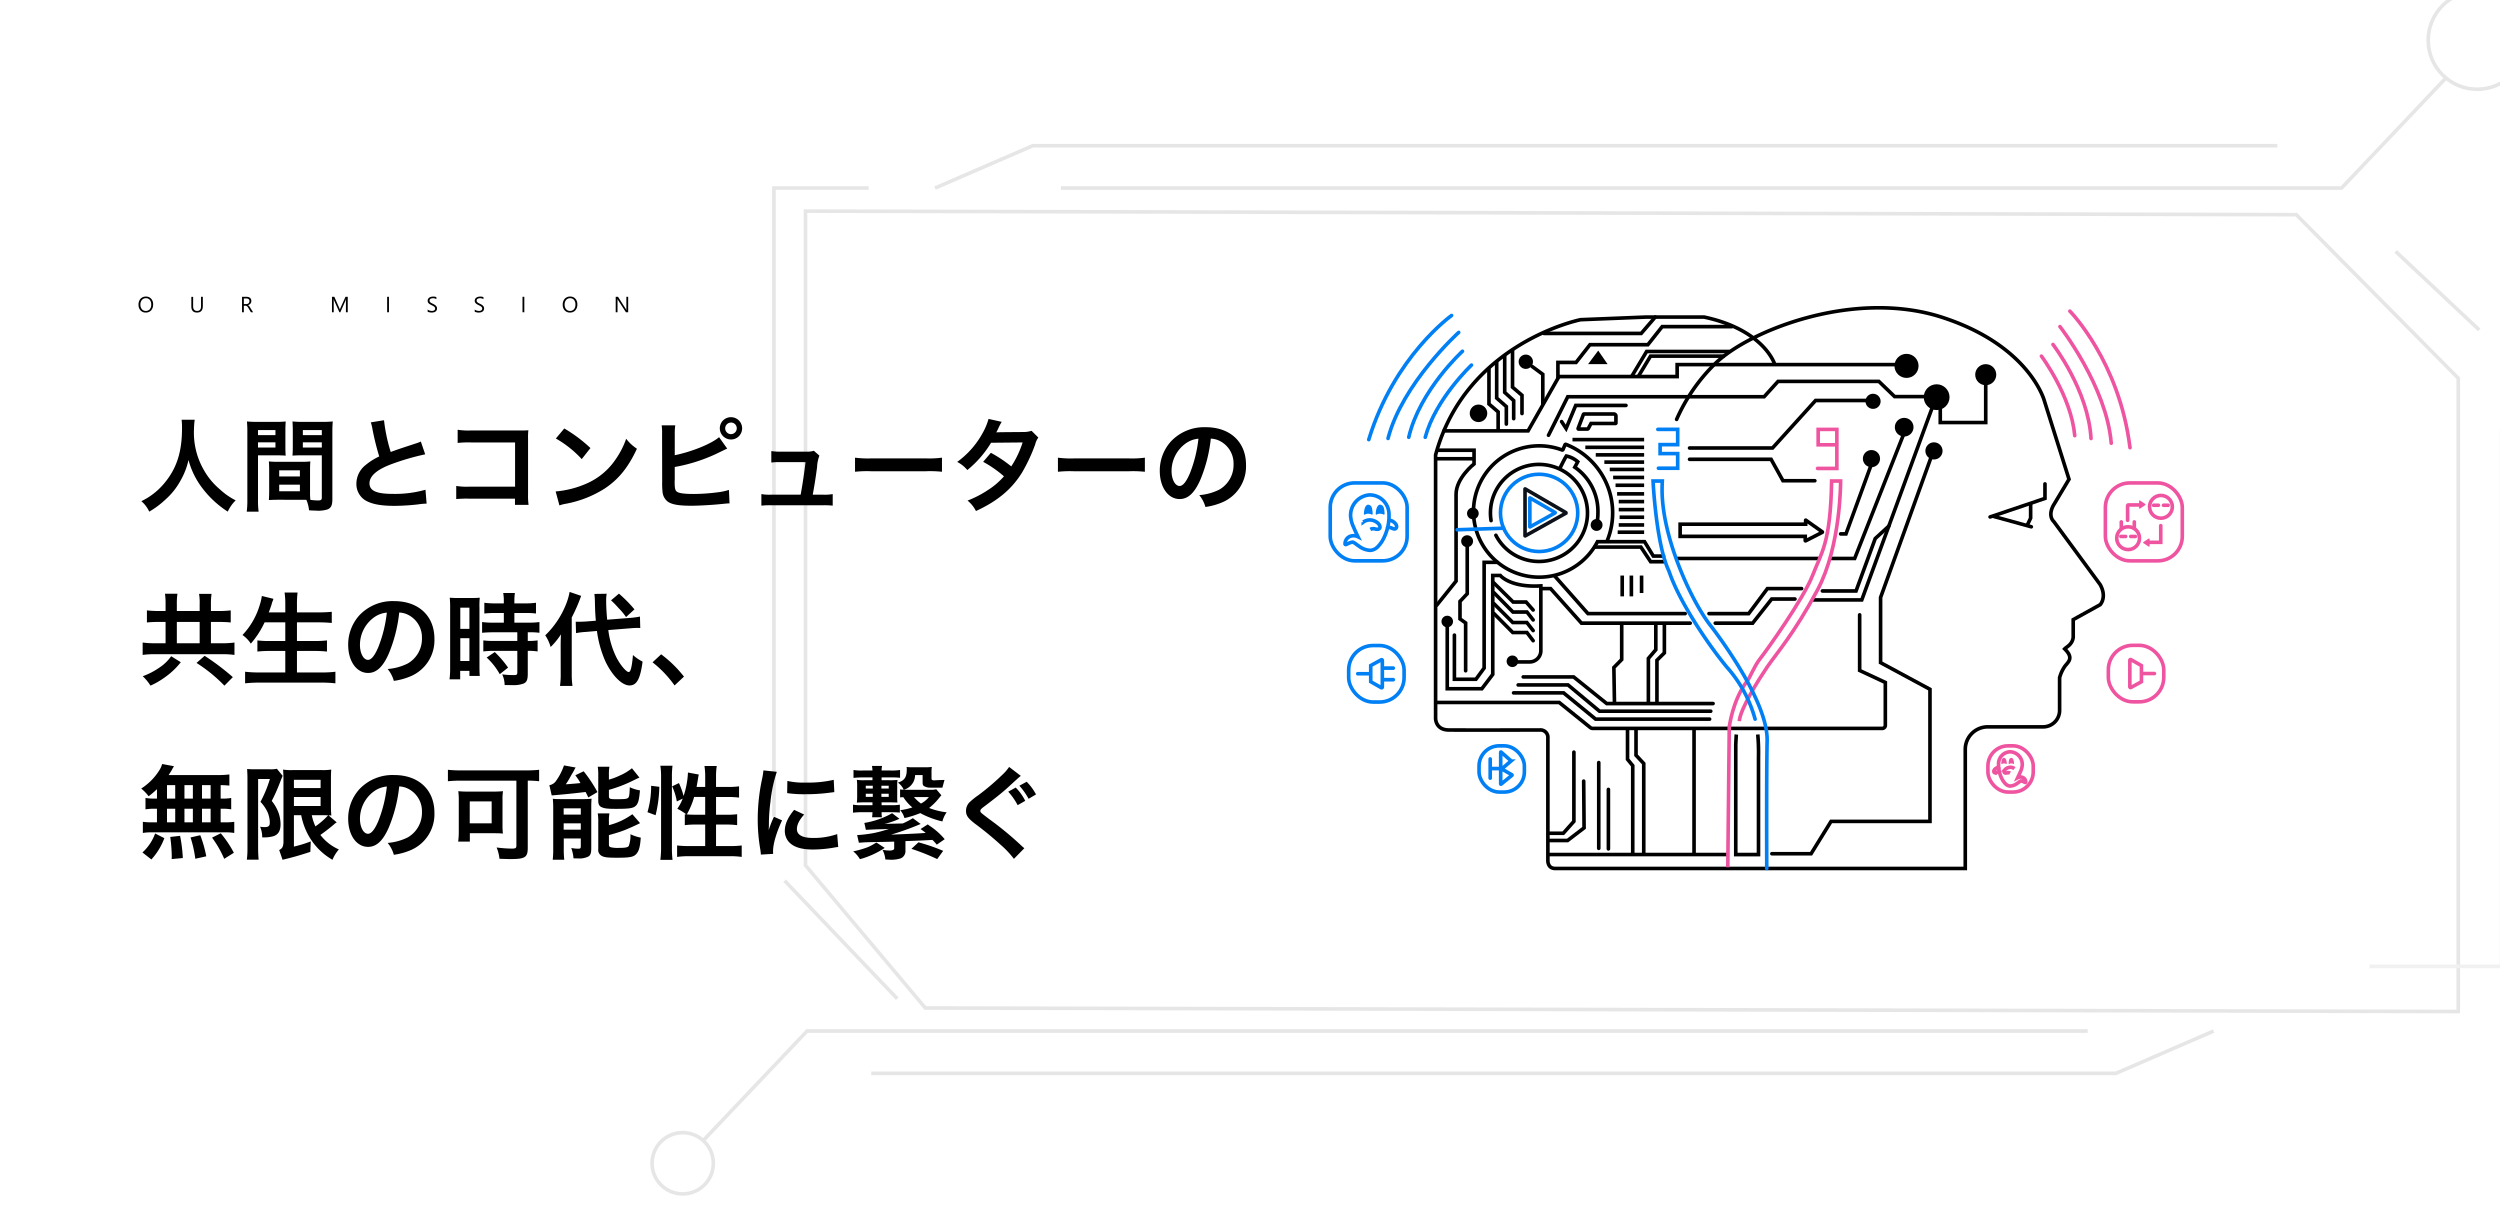 <svg xmlns="http://www.w3.org/2000/svg" xmlns:xlink="http://www.w3.org/1999/xlink" width="690" height="333.626" viewBox="0 0 690 333.626">
  <defs>
    <clipPath id="clip-path">
      <rect id="矩形_2284" data-name="矩形 2284" width="690" height="333.626" transform="translate(2483 -924)" fill="#fff"/>
    </clipPath>
  </defs>
  <g id="banner_jp" transform="translate(-2483 530)">
    <g id="组_21814" data-name="组 21814" transform="translate(2568.72 -510.427)">
      <g id="组_21806" data-name="组 21806" transform="translate(281.423 65.383)">
        <rect id="矩形_2362" data-name="矩形 2362" width="21.226" height="21.506" rx="6.75" transform="translate(0 48.328)" fill="none" stroke="#0080f4" stroke-miterlimit="10" stroke-width="1"/>
        <rect id="矩形_2364" data-name="矩形 2364" width="15.297" height="15.594" rx="6.75" transform="translate(5.09 93.213)" fill="none" stroke="#0080f4" stroke-miterlimit="10" stroke-width="1"/>
        <rect id="矩形_2365" data-name="矩形 2365" width="12.512" height="12.755" rx="5.568" transform="translate(41.073 120.896)" fill="none" stroke="#0080f4" stroke-miterlimit="10" stroke-width="1"/>
        <rect id="矩形_2366" data-name="矩形 2366" width="12.512" height="12.755" rx="5.568" transform="translate(181.521 120.896)" fill="none" stroke="#ef54a1" stroke-miterlimit="10" stroke-width="1"/>
        <g id="left" transform="translate(10.633 2.118)">
          <path id="line_1" d="M83.38,43.043s-9.927,9.337-12.765,19.93" transform="translate(-55.025 -29.355)" fill="none" stroke="#0080f4" stroke-linecap="round" stroke-miterlimit="10" stroke-width="1"/>
          <path id="line_2" d="M73.425,32.981S61.633,43.734,58.6,56.725" transform="translate(-47.562 -23.108)" fill="none" stroke="#0080f4" stroke-linecap="round" stroke-miterlimit="10" stroke-width="1"/>
          <path id="line_3" d="M63.025,19.274S47.475,33.3,43.518,48.535" transform="translate(-38.201 -14.597)" fill="none" stroke="#0080f4" stroke-linecap="round" stroke-miterlimit="10" stroke-width="1"/>
          <path id="line4" d="M52.359,6.938S36.529,18.171,29.494,41.2" transform="translate(-29.494 -6.938)" fill="none" stroke="#0080f4" stroke-linecap="round" stroke-miterlimit="10" stroke-width="1"/>
        </g>
        <g id="right" transform="translate(196.288 0.916)">
          <path id="line_01" d="M519.192,36.531s8.241,11.024,9.2,21.948" transform="translate(-519.192 -24.11)" fill="none" stroke="#ef54a1" stroke-linecap="round" stroke-miterlimit="10" stroke-width="1"/>
          <path id="line_02" d="M527.61,28.052s9.756,12.63,10.5,25.951" transform="translate(-524.419 -18.845)" fill="none" stroke="#ef54a1" stroke-linecap="round" stroke-miterlimit="10" stroke-width="1"/>
          <path id="line_03" d="M532.68,15.025s12.89,16.508,14.154,32.193" transform="translate(-527.566 -10.757)" fill="none" stroke="#ef54a1" stroke-linecap="round" stroke-miterlimit="10" stroke-width="1"/>
          <path id="line_04" d="M539.9,3.768s13.649,13.8,16.6,37.695" transform="translate(-532.05 -3.768)" fill="none" stroke="#ef54a1" stroke-linecap="round" stroke-miterlimit="10" stroke-width="1"/>
        </g>
        <path id="路径_38534" data-name="路径 38534" d="M171.672,16.741s-2.958-9.314-19.387-12.831H136.136l-17.948.72S86.528,10.945,78.154,41.964v72.7s-.06,3.171,3.618,3.211,25.144,0,25.144,0a2.046,2.046,0,0,1,2.228,2.228v33.681s-.17,2.305,2.009,2.305H224.344V123.217a6.209,6.209,0,0,1,6.209-6.209h15.283a4.544,4.544,0,0,0,4.543-4.544v-9.021a10.253,10.253,0,0,1,1.4-3.078c.959-1.319,2.638-2.278,0-4.877.519-.56,2.079-1.159,2.358-3.158V87.414l7.435-4.118s1.959-2.039,0-5.556L248.782,60.352s-1.719-1.4-.16-4.4l4.357-7.275-6.836-21.746s-4.1-15.243-28.408-23.025-53.3,3.837-62.466,12.9a49.157,49.157,0,0,0-10.591,15.338" transform="translate(-49.073 -1.352)" fill="none" stroke="#000" stroke-linecap="round" stroke-miterlimit="10" stroke-width="1"/>
        <path id="路径_38535" data-name="路径 38535" d="M157.074,12.615H183.9L187.774,8.1" transform="translate(-98.073 -5.54)" fill="none" stroke="#000" stroke-linecap="round" stroke-miterlimit="10" stroke-width="1"/>
        <path id="路径_38536" data-name="路径 38536" d="M215.191,15.057H195.977l-3.944,4.983H176.044l-3.837,4.9H167.2v4.164" transform="translate(-104.358 -9.861)" fill="none" stroke="#000" stroke-linecap="round" stroke-miterlimit="10" stroke-width="1"/>
        <path id="路径_38537" data-name="路径 38537" d="M134.159,32.348V42.5l2.612,2.239v5.037" transform="translate(-83.845 -20.597)" fill="none" stroke="#000" stroke-linecap="round" stroke-miterlimit="10" stroke-width="1"/>
        <path id="路径_38538" data-name="路径 38538" d="M128.465,36.566v9.993l2.478,2.265v4.983" transform="translate(-80.31 -23.215)" fill="none" stroke="#000" stroke-linecap="round" stroke-miterlimit="10" stroke-width="1"/>
        <path id="路径_38539" data-name="路径 38539" d="M122.631,41.205v9.807l2.665,2.345v4.823" transform="translate(-76.688 -26.096)" fill="none" stroke="#000" stroke-linecap="round" stroke-miterlimit="10" stroke-width="1"/>
        <path id="路径_38540" data-name="路径 38540" d="M117.008,45.985v9.62l2.532,2.185v5.063" transform="translate(-73.197 -29.064)" fill="none" stroke="#000" stroke-linecap="round" stroke-miterlimit="10" stroke-width="1"/>
        <circle id="椭圆_1854" data-name="椭圆 1854" cx="1.979" cy="1.979" r="1.979" transform="translate(52.002 12.907)"/>
        <circle id="椭圆_1855" data-name="椭圆 1855" cx="2.906" cy="2.906" r="2.906" transform="translate(178.015 15.549)"/>
        <circle id="椭圆_1856" data-name="椭圆 1856" cx="3.558" cy="3.558" r="3.558" transform="translate(163.812 21.105)"/>
        <circle id="椭圆_1857" data-name="椭圆 1857" cx="3.323" cy="3.323" r="3.323" transform="translate(155.733 12.706)"/>
        <circle id="椭圆_1858" data-name="椭圆 1858" cx="2.58" cy="2.58" r="2.58" transform="translate(155.829 30.371)"/>
        <circle id="椭圆_1859" data-name="椭圆 1859" cx="2.373" cy="2.373" r="2.373" transform="translate(164.259 37.122)"/>
        <circle id="椭圆_1860" data-name="椭圆 1860" cx="2.091" cy="2.091" r="2.091" transform="translate(147.73 23.716)"/>
        <circle id="椭圆_1861" data-name="椭圆 1861" cx="2.373" cy="2.373" r="2.373" transform="translate(147.008 39.253)"/>
        <circle id="椭圆_1862" data-name="椭圆 1862" cx="2.419" cy="2.419" r="2.419" transform="translate(38.504 26.701)"/>
        <circle id="椭圆_1863" data-name="椭圆 1863" cx="1.611" cy="1.611" r="1.611" transform="translate(37.756 55.141)"/>
        <circle id="椭圆_1864" data-name="椭圆 1864" cx="1.641" cy="1.641" r="1.641" transform="translate(36.141 62.773)"/>
        <circle id="椭圆_1865" data-name="椭圆 1865" cx="1.641" cy="1.641" r="1.641" transform="translate(71.877 58.292)"/>
        <circle id="椭圆_1866" data-name="椭圆 1866" cx="1.595" cy="1.595" r="1.595" transform="translate(48.681 95.961)"/>
        <circle id="椭圆_1867" data-name="椭圆 1867" cx="1.595" cy="1.595" r="1.595" transform="translate(30.704 84.981)"/>
        <path id="路径_38541" data-name="路径 38541" d="M84.184,60.979h23.237l8.528-14.993h32.619v-3.3h60.6" transform="translate(-52.817 -27.012)" fill="none" stroke="#000" stroke-linecap="round" stroke-miterlimit="10" stroke-width="1"/>
        <path id="路径_38542" data-name="路径 38542" d="M148.428,44.052l2.945,2.172v8.088" transform="translate(-92.705 -27.863)" fill="none" stroke="#000" stroke-linecap="round" stroke-miterlimit="10" stroke-width="1"/>
        <path id="路径_38543" data-name="路径 38543" d="M247.893,33.122H225.161L221.11,39.89" transform="translate(-137.832 -21.077)" fill="none" stroke="#000" stroke-linecap="round" stroke-miterlimit="10" stroke-width="1"/>
        <path id="路径_38544" data-name="路径 38544" d="M249.435,36.531H229.321l-3.238,5.39" transform="translate(-140.919 -23.194)" fill="none" stroke="#000" stroke-linecap="round" stroke-miterlimit="10" stroke-width="1"/>
        <path id="路径_38545" data-name="路径 38545" d="M191.961,32.489l-2.8,3.744h5.383Z" transform="translate(-117.996 -20.684)"/>
        <path id="路径_38546" data-name="路径 38546" d="M79,249.062h33.8l8.579,6.918a1.074,1.074,0,0,0,.673.237h79.9a.853.853,0,0,0,.853-.853V243.533l-7.088-3.3v-15.35" transform="translate(-49.596 -140.134)" fill="none" stroke="#000" stroke-linecap="round" stroke-miterlimit="10" stroke-width="1"/>
        <path id="路径_38547" data-name="路径 38547" d="M79.364,105.03h9.927v3.784s-4.963,3.877-4.963,8.395v23.944L79,147.789" transform="translate(-49.596 -65.723)" fill="none" stroke="#000" stroke-linecap="round" stroke-miterlimit="10" stroke-width="1"/>
        <line id="直线_54" data-name="直线 54" x1="9.973" transform="translate(29.401 41.652)" fill="none" stroke="#000" stroke-linecap="round" stroke-miterlimit="10" stroke-width="1"/>
        <path id="路径_38548" data-name="路径 38548" d="M97.919,174.268v13.351l-2,2.119v4.837l1.559,1.119v13.191" transform="translate(-60.104 -108.712)" fill="none" stroke="#000" stroke-linecap="round" stroke-miterlimit="10" stroke-width="1"/>
        <path id="路径_38549" data-name="路径 38549" d="M86.642,210.31v17.148H96.2l3-3.957V196.2h2.079s2.718,3.4,11.193,2.878v17.888a3.1,3.1,0,0,1-3.1,3.1H105.71" transform="translate(-54.343 -122.328)" fill="none" stroke="#000" stroke-linecap="round" stroke-miterlimit="10" stroke-width="1"/>
        <path id="路径_38550" data-name="路径 38550" d="M91.843,206.733v12.179h5.943l2.265-3.091V186.639h3.624" transform="translate(-57.572 -116.393)" fill="none" stroke="#000" stroke-linecap="round" stroke-miterlimit="10" stroke-width="1"/>
        <path id="路径_38551" data-name="路径 38551" d="M120.575,201.647l5.323,5.27h3.578l1.939,2.2" transform="translate(-75.412 -125.711)" fill="none" stroke="#000" stroke-linecap="round" stroke-miterlimit="10" stroke-width="1"/>
        <path id="路径_38552" data-name="路径 38552" d="M120.7,208.852l5.217,5.3h3.877l1.7,2.179" transform="translate(-75.488 -130.184)" fill="none" stroke="#000" stroke-linecap="round" stroke-miterlimit="10" stroke-width="1"/>
        <path id="路径_38553" data-name="路径 38553" d="M120.7,216.812l5.177,5.177h3.877l1.739,2.219" transform="translate(-75.488 -135.127)" fill="none" stroke="#000" stroke-linecap="round" stroke-miterlimit="10" stroke-width="1"/>
        <path id="路径_38554" data-name="路径 38554" d="M120.7,223.982l5.177,5.217h3.9l1.719,2.259" transform="translate(-75.488 -139.578)" fill="none" stroke="#000" stroke-linecap="round" stroke-miterlimit="10" stroke-width="1"/>
        <path id="路径_38555" data-name="路径 38555" d="M141.944,270.058h13.911l9.134,7.355h29.354" transform="translate(-88.679 -168.186)" fill="none" stroke="#000" stroke-linecap="round" stroke-miterlimit="10" stroke-width="1"/>
        <path id="路径_38556" data-name="路径 38556" d="M138.265,275.91h13.766l8.688,7.249h30.7" transform="translate(-86.395 -171.819)" fill="none" stroke="#000" stroke-linecap="round" stroke-miterlimit="10" stroke-width="1"/>
        <path id="路径_38557" data-name="路径 38557" d="M134.932,281.674h13.8l8.848,7.249H189.03" transform="translate(-84.326 -175.398)" fill="none" stroke="#000" stroke-linecap="round" stroke-miterlimit="10" stroke-width="1"/>
        <path id="路径_38558" data-name="路径 38558" d="M210.107,232.153v9.574l-2.159,2.2.159,9.594" transform="translate(-129.66 -144.652)" fill="none" stroke="#000" stroke-linecap="round" stroke-miterlimit="10" stroke-width="1"/>
        <path id="路径_38559" data-name="路径 38559" d="M235.112,231.732v7.022l-2.052,2.412v12.092" transform="translate(-145.251 -144.39)" fill="none" stroke="#000" stroke-linecap="round" stroke-miterlimit="10" stroke-width="1"/>
        <path id="路径_38560" data-name="路径 38560" d="M241.347,231.732v7.895l-2.052,2.039v11.592" transform="translate(-149.122 -144.39)" fill="none" stroke="#000" stroke-linecap="round" stroke-miterlimit="10" stroke-width="1"/>
        <path id="路径_38561" data-name="路径 38561" d="M167.832,324.827v19.107l-2.918,3.278h-3.8" transform="translate(-100.582 -202.191)" fill="none" stroke="#000" stroke-linecap="round" stroke-miterlimit="10" stroke-width="1"/>
        <path id="路径_38562" data-name="路径 38562" d="M170.537,345.921l.107,12.9-4.557,3.491h-4.97" transform="translate(-100.582 -215.287)" fill="none" stroke="#000" stroke-linecap="round" stroke-miterlimit="10" stroke-width="1"/>
        <line id="直线_55" data-name="直线 55" x2="48.843" transform="translate(60.534 150.9)" fill="none" stroke="#000" stroke-linecap="round" stroke-miterlimit="10" stroke-width="1"/>
        <path id="路径_38563" data-name="路径 38563" d="M217.877,308.526v8.155l1.439,1.759v24.3" transform="translate(-135.824 -192.07)" fill="none" stroke="#000" stroke-linecap="round" stroke-miterlimit="10" stroke-width="1"/>
        <path id="路径_38564" data-name="路径 38564" d="M224.063,308.526v7.035l2.132,2.292v24.89" transform="translate(-139.665 -192.07)" fill="none" stroke="#000" stroke-linecap="round" stroke-miterlimit="10" stroke-width="1"/>
        <line id="直线_56" data-name="直线 56" y1="23.664" transform="translate(74.111 125.517)" fill="none" stroke="#000" stroke-linecap="round" stroke-miterlimit="10" stroke-width="1"/>
        <line id="直线_57" data-name="直线 57" y1="16.416" transform="translate(76.776 132.925)" fill="none" stroke="#000" stroke-linecap="round" stroke-miterlimit="10" stroke-width="1"/>
        <line id="直线_58" data-name="直线 58" y2="34.218" transform="translate(100.414 116.456)" fill="none" stroke="#000" stroke-linecap="round" stroke-miterlimit="10" stroke-width="1"/>
        <path id="路径_38565" data-name="路径 38565" d="M322.963,217.881h10.82l5.516-8.927h27.3V172.5l-13.631-7.355V147.154l14.311-39.734" transform="translate(-201.07 -67.207)" fill="none" stroke="#000" stroke-linecap="round" stroke-miterlimit="10" stroke-width="1"/>
        <path id="路径_38566" data-name="路径 38566" d="M160.343,69.782l5.317-10.633h54.2l3.837-4.237h27.822l4.357,4.2h8.514" transform="translate(-100.102 -34.606)" fill="none" stroke="#000" stroke-linecap="round" stroke-miterlimit="10" stroke-width="1"/>
        <path id="路径_38567" data-name="路径 38567" d="M169.9,76.879l1.239,1.892,2.652-6.356h13.871" transform="translate(-106.038 -45.473)" fill="none" stroke="#000" stroke-linecap="round" stroke-miterlimit="10" stroke-width="1"/>
        <path id="路径_38568" data-name="路径 38568" d="M192.2,81.282h-6.729l-.728,1.362a.348.348,0,0,1-.307.184h-2.382a.143.143,0,0,1-.134-.193l1.451-3.836a.2.2,0,0,1,.185-.128h8.231a.56.56,0,0,1,.56.56v1.905A.147.147,0,0,1,192.2,81.282Z" transform="translate(-113.496 -49.358)" fill="none" stroke="#000" stroke-linecap="round" stroke-miterlimit="10" stroke-width="1"/>
        <path id="路径_38569" data-name="路径 38569" d="M263.039,81.941h22.9L297.817,68.83h14.95" transform="translate(-163.865 -43.247)" fill="none" stroke="#000" stroke-linecap="round" stroke-miterlimit="10" stroke-width="1"/>
        <path id="路径_38570" data-name="路径 38570" d="M263.039,111.638h22.505l3.278,5.916h8.794" transform="translate(-163.865 -69.826)" fill="none" stroke="#000" stroke-linecap="round" stroke-miterlimit="10" stroke-width="1"/>
        <path id="路径_38571" data-name="路径 38571" d="M155.739,205.759h2.318l8.528,9.54h30.007" transform="translate(-97.244 -128.264)" fill="none" stroke="#000" stroke-linecap="round" stroke-miterlimit="10" stroke-width="1"/>
        <path id="路径_38572" data-name="路径 38572" d="M164.771,196.515l9.214,10.413h26.822" transform="translate(-102.852 -122.525)" fill="none" stroke="#000" stroke-linecap="round" stroke-miterlimit="10" stroke-width="1"/>
        <path id="路径_38573" data-name="路径 38573" d="M119.592,134.833a13.392,13.392,0,1,0-1.335-4.054" transform="translate(-73.869 -72.052)" fill="none" stroke="#000" stroke-linecap="round" stroke-miterlimit="10" stroke-width="1"/>
        <path id="路径_38574" data-name="路径 38574" d="M142.582,127.509a20.318,20.318,0,0,0-11.324-26.744.2.2,0,0,0-.249.1l-.575,1.337a.191.191,0,0,1-.243.1,18.123,18.123,0,1,0,9.771,25.318h12.994l2.418,3.964h2.818" transform="translate(-66.203 -63.067)" fill="none" stroke="#000" stroke-linecap="round" stroke-miterlimit="10" stroke-width="1"/>
        <path id="路径_38575" data-name="路径 38575" d="M178.757,128.817a16.278,16.278,0,0,0,.465-3.873,14.8,14.8,0,0,0-6.38-12.605l.813-1.506a6.778,6.778,0,0,0-3.144-1.585c-.373.533-1.732,3.278-1.732,3.278" transform="translate(-105.34 -68.342)" fill="none" stroke="#000" stroke-linecap="round" stroke-miterlimit="10" stroke-width="1"/>
        <circle id="椭圆_1868" data-name="椭圆 1868" cx="10.662" cy="10.662" r="10.662" transform="translate(46.99 45.94)" fill="none" stroke="#0080f4" stroke-linecap="round" stroke-miterlimit="10" stroke-width="1"/>
        <path id="路径_38576" data-name="路径 38576" d="M143.262,133.238v12.89a.04.04,0,0,0,.059.035l11.187-6.25a.109.109,0,0,0,0-.189l-11.2-6.513A.031.031,0,0,0,143.262,133.238Z" transform="translate(-89.497 -83.218)" fill="none" stroke="#0c111a" stroke-linecap="round" stroke-miterlimit="10" stroke-width="1"/>
        <path id="路径_38577" data-name="路径 38577" d="M146.77,139.756v7.966a.024.024,0,0,0,.036.021l6.914-3.862a.067.067,0,0,0,0-.117L146.8,139.74A.019.019,0,0,0,146.77,139.756Z" transform="translate(-91.675 -87.272)" fill="none" stroke="#0080f4" stroke-linecap="round" stroke-miterlimit="10" stroke-width="1"/>
        <line id="直线_59" data-name="直线 59" y1="0.433" x2="12.823" transform="translate(35.037 60.826)" fill="none" stroke="#0080f4" stroke-linecap="round" stroke-miterlimit="10" stroke-width="1"/>
        <path id="路径_38578" data-name="路径 38578" d="M194.188,175.533H206.86l2.688,4.037h3.868" transform="translate(-121.116 -109.497)" fill="none" stroke="#000" stroke-linecap="round" stroke-miterlimit="10" stroke-width="1"/>
        <line id="直线_60" data-name="直线 60" x2="39.054" transform="translate(95.697 69.18)" fill="none" stroke="#000" stroke-linecap="round" stroke-miterlimit="10" stroke-width="1"/>
        <path id="路径_38579" data-name="路径 38579" d="M277.2,212.667h10.953l5.17-6.909h9.434" transform="translate(-172.659 -128.264)" fill="none" stroke="#000" stroke-linecap="round" stroke-miterlimit="10" stroke-width="1"/>
        <path id="路径_38580" data-name="路径 38580" d="M281.772,220.013h10.313l5.25-6.662h6.422" transform="translate(-175.495 -132.977)" fill="none" stroke="#000" stroke-linecap="round" stroke-miterlimit="10" stroke-width="1"/>
        <path id="路径_38581" data-name="路径 38581" d="M256.186,157.056v3.358h34.527v1.157a.08.08,0,0,0,.117.072l4.57-2.337a.081.081,0,0,0,.01-.139l-4.537-3.215a.031.031,0,0,0-.05.026v1.078Z" transform="translate(-159.609 -97.336)" fill="none" stroke="#000" stroke-linecap="round" stroke-miterlimit="10" stroke-width="1"/>
        <path id="路径_38582" data-name="路径 38582" d="M458.1,57.021V67.574H445.553V63.417" transform="translate(-277.183 -35.915)" fill="none" stroke="#000" stroke-linecap="round" stroke-miterlimit="10" stroke-width="1"/>
        <path id="路径_38583" data-name="路径 38583" d="M373.011,134.385h1.479l7.035-19.267" transform="translate(-232.144 -71.986)" fill="none" stroke="#000" stroke-linecap="round" stroke-miterlimit="10" stroke-width="1"/>
        <path id="路径_38584" data-name="路径 38584" d="M366.474,127.681h6.356L386.341,93.4" transform="translate(-228.085 -58.501)" fill="none" stroke="#000" stroke-linecap="round" stroke-miterlimit="10" stroke-width="1"/>
        <path id="路径_38585" data-name="路径 38585" d="M353.4,126.82h13.271l19.507-53.245" transform="translate(-219.967 -46.193)" fill="none" stroke="#000" stroke-linecap="round" stroke-miterlimit="10" stroke-width="1"/>
        <path id="路径_38586" data-name="路径 38586" d="M359.738,178.171h9.289l5.3-14.47,3.747-3.427" transform="translate(-223.903 -100.023)" fill="none" stroke="#000" stroke-linecap="round" stroke-miterlimit="10" stroke-width="1"/>
        <path id="路径_38587" data-name="路径 38587" d="M361.291,94.122h-4.917V89.865h5.157v10.773h-5.336" transform="translate(-221.702 -56.308)" fill="none" stroke="#ef54a1" stroke-linecap="round" stroke-miterlimit="10" stroke-width="1"/>
        <path id="路径_38588" data-name="路径 38588" d="M239.949,89.847h5.476v4.211h-4.85v2.478h4.85v4.037h-5.317" transform="translate(-149.528 -56.297)" fill="none" stroke="#0080f4" stroke-linecap="round" stroke-miterlimit="10" stroke-width="1"/>
        <path id="路径_38590" data-name="路径 38590" d="M236.469,127.451" transform="translate(-147.368 -79.644)" fill="none" stroke="#000" stroke-linecap="round" stroke-miterlimit="10" stroke-width="1"/>
        <path id="路径_38591" data-name="路径 38591" d="M302.75,311.97a56.9,56.9,0,0,1,.2,6.2v26.942h-6.276v-30.3s.112-2.446.16-2.838" transform="translate(-184.748 -194.208)" fill="none" stroke="#000" stroke-miterlimit="10" stroke-width="1"/>
        <line id="直线_61" data-name="直线 61" y2="5.743" transform="translate(80.587 73.897)" fill="none" stroke="#000" stroke-miterlimit="10" stroke-width="1"/>
        <line id="直线_62" data-name="直线 62" y2="5.743" transform="translate(83.119 73.897)" fill="none" stroke="#000" stroke-miterlimit="10" stroke-width="1"/>
        <line id="直线_63" data-name="直线 63" y2="4.823" transform="translate(85.93 73.897)" fill="none" stroke="#000" stroke-miterlimit="10" stroke-width="1"/>
        <line id="直线_64" data-name="直线 64" x2="19.774" transform="translate(66.863 36.375)" fill="none" stroke="#000" stroke-miterlimit="10" stroke-width="1"/>
        <line id="直线_65" data-name="直线 65" x2="16.229" transform="translate(70.407 38.507)" fill="none" stroke="#000" stroke-miterlimit="10" stroke-width="1"/>
        <line id="直线_66" data-name="直线 66" x2="13.351" transform="translate(73.285 40.586)" fill="none" stroke="#000" stroke-miterlimit="10" stroke-width="1"/>
        <line id="直线_67" data-name="直线 67" x1="10.979" transform="translate(75.657 42.585)" fill="none" stroke="#000" stroke-miterlimit="10" stroke-width="1"/>
        <line id="直线_68" data-name="直线 68" x1="9.487" transform="translate(77.149 44.61)" fill="none" stroke="#000" stroke-miterlimit="10" stroke-width="1"/>
        <line id="直线_69" data-name="直线 69" x1="8.554" transform="translate(78.082 46.822)" fill="none" stroke="#000" stroke-miterlimit="10" stroke-width="1"/>
        <line id="直线_70" data-name="直线 70" x1="7.888" transform="translate(78.748 48.98)" fill="none" stroke="#000" stroke-miterlimit="10" stroke-width="1"/>
        <line id="直线_71" data-name="直线 71" x1="7.462" transform="translate(79.175 51.352)" fill="none" stroke="#000" stroke-miterlimit="10" stroke-width="1"/>
        <line id="直线_72" data-name="直线 72" x1="7.009" transform="translate(79.628 53.484)" fill="none" stroke="#000" stroke-miterlimit="10" stroke-width="1"/>
        <line id="直线_73" data-name="直线 73" x1="7.009" transform="translate(79.628 55.696)" fill="none" stroke="#000" stroke-miterlimit="10" stroke-width="1"/>
        <line id="直线_74" data-name="直线 74" x1="6.769" transform="translate(79.868 57.801)" fill="none" stroke="#000" stroke-miterlimit="10" stroke-width="1"/>
        <line id="直线_75" data-name="直线 75" x1="7.009" transform="translate(79.628 59.932)" fill="none" stroke="#000" stroke-miterlimit="10" stroke-width="1"/>
        <line id="直线_76" data-name="直线 76" x1="7.302" transform="translate(79.335 61.932)" fill="none" stroke="#000" stroke-miterlimit="10" stroke-width="1"/>
        <line id="直线_77" data-name="直线 77" y1="38.975" x2="0.407" transform="translate(109.728 115.442)" fill="none" stroke="#ef54a1" stroke-miterlimit="10" stroke-width="1"/>
        <path id="路径_38592" data-name="路径 38592" d="M291.929,195.387s.92-7.53,4.937-12.709c.5-.342,1.939-4.14,3.578-6.178s11.992-16.536,14.47-22.958,4.957-8.823,5.277-26.09h2.478s.12,17.909-6.376,30.061-11.473,17.7-13.9,21.282-7.385,11.5-7.7,14.935" transform="translate(-181.802 -79.644)" fill="none" stroke="#ef54a1" stroke-miterlimit="10" stroke-width="1"/>
        <path id="路径_38593" data-name="路径 38593" d="M481.823,138.676l15.15-5.117v-4" transform="translate(-299.703 -80.955)" fill="none" stroke="#000" stroke-linecap="round" stroke-miterlimit="10" stroke-width="1"/>
        <path id="路径_38594" data-name="路径 38594" d="M509.949,144.183v3.891l-.853,1.785" transform="translate(-316.636 -90.033)" fill="none" stroke="#000" stroke-linecap="round" stroke-miterlimit="10" stroke-width="1"/>
        <line id="直线_78" data-name="直线 78" x2="10.26" y2="2.825" transform="translate(183.24 57.615)" fill="none" stroke="#000" stroke-linecap="round" stroke-miterlimit="10" stroke-width="1"/>
        <path id="路径_38595" data-name="路径 38595" d="M33.823,257.575l-2.9,1.579v4.457l2.9,1.65a.2.2,0,0,0,.3-.172v-7.341A.2.2,0,0,0,33.823,257.575Z" transform="translate(-19.745 -160.42)" fill="none" stroke="#0080f4" stroke-linecap="round" stroke-miterlimit="10" stroke-width="1"/>
        <line id="直线_79" data-name="直线 79" x2="3.318" transform="translate(7.595 100.999)" fill="none" stroke="#0080f4" stroke-linecap="round" stroke-miterlimit="10" stroke-width="1"/>
        <line id="直线_80" data-name="直线 80" x1="2.765" transform="translate(14.637 99.441)" fill="none" stroke="#0080f4" stroke-linecap="round" stroke-miterlimit="10" stroke-width="1"/>
        <line id="直线_81" data-name="直线 81" x1="2.765" transform="translate(14.637 102.638)" fill="none" stroke="#0080f4" stroke-linecap="round" stroke-miterlimit="10" stroke-width="1"/>
        <rect id="矩形_2367" data-name="矩形 2367" width="15.297" height="15.594" rx="6.75" transform="translate(214.759 93.155)" fill="none" stroke="#ef54a1" stroke-miterlimit="10" stroke-width="1"/>
        <path id="路径_38596" data-name="路径 38596" d="M583.881,265.111l2.9-1.58v-4.457l-2.9-1.65a.2.2,0,0,0-.3.172v7.341A.2.2,0,0,0,583.881,265.111Z" transform="translate(-362.887 -160.325)" fill="none" stroke="#ef54a1" stroke-linecap="round" stroke-miterlimit="10" stroke-width="1"/>
        <line id="直线_82" data-name="直线 82" x1="3.318" transform="translate(224.159 100.941)" fill="none" stroke="#ef54a1" stroke-linecap="round" stroke-miterlimit="10" stroke-width="1"/>
        <line id="直线_83" data-name="直线 83" y2="5.297" transform="translate(44.151 124.517)" fill="none" stroke="#0080f4" stroke-linecap="round" stroke-miterlimit="10" stroke-width="1"/>
        <path id="路径_38597" data-name="路径 38597" d="M125.548,324.823v8.72a.073.073,0,0,0,.119.057l2.976-2.418a.091.091,0,0,0-.012-.15l-2.8-1.615,2.518-2.148a.091.091,0,0,0,0-.138l-2.678-2.362A.073.073,0,0,0,125.548,324.823Z" transform="translate(-78.499 -202.143)" fill="none" stroke="#0080f4" stroke-linecap="round" stroke-miterlimit="10" stroke-width="1"/>
        <line id="直线_84" data-name="直线 84" x2="2.478" transform="translate(44.391 127.166)" fill="none" stroke="#0080f4" stroke-linecap="round" stroke-miterlimit="10" stroke-width="1"/>
        <path id="路径_38599" data-name="路径 38599" d="M595.027,169.452v1.907a.182.182,0,0,1-.282.151l-1.43-.953a.182.182,0,0,1,0-.3l1.43-.953A.182.182,0,0,1,595.027,169.452Z" transform="translate(-368.876 -105.609)" fill="#ef54a1"/>
        <path id="路径_38600" data-name="路径 38600" d="M590.282,143.681v-1.906a.181.181,0,0,1,.282-.151l1.43.953a.182.182,0,0,1,0,.3l-1.43.953A.181.181,0,0,1,590.282,143.681Z" transform="translate(-367.043 -88.424)" fill="#ef54a1"/>
        <g id="组_21713" data-name="组 21713" transform="translate(213.943 48.334)">
          <rect id="矩形_2363" data-name="矩形 2363" width="21.226" height="21.506" rx="6.75" fill="none" stroke="#ef54a1" stroke-miterlimit="10" stroke-width="1"/>
          <path id="路径_38598" data-name="路径 38598" d="M581.937,149.088v-3.977a.26.26,0,0,1,.26-.26h3.438" transform="translate(-575.805 -138.782)" fill="none" stroke="#ef54a1" stroke-linecap="round" stroke-miterlimit="10" stroke-width="1"/>
          <circle id="椭圆_1869" data-name="椭圆 1869" cx="3.145" cy="3.145" r="3.145" transform="translate(12.188 3.444)" fill="none" stroke="#ef54a1" stroke-miterlimit="10" stroke-width="1"/>
          <line id="直线_85" data-name="直线 85" x2="1.266" transform="translate(16.039 6.163)" fill="none" stroke="#ef54a1" stroke-linecap="round" stroke-miterlimit="10" stroke-width="1"/>
          <line id="直线_86" data-name="直线 86" x2="1.319" transform="translate(13.307 6.163)" fill="none" stroke="#ef54a1" stroke-linecap="round" stroke-miterlimit="10" stroke-width="1"/>
          <g id="组_21708" data-name="组 21708" transform="translate(4.275 14.77)">
            <line id="直线_87" data-name="直线 87" x2="1.266" transform="translate(2.732)" fill="none" stroke="#ef54a1" stroke-linecap="round" stroke-miterlimit="10" stroke-width="1"/>
            <line id="直线_88" data-name="直线 88" x2="1.319" fill="none" stroke="#ef54a1" stroke-linecap="round" stroke-miterlimit="10" stroke-width="1"/>
          </g>
          <path id="路径_38601" data-name="路径 38601" d="M597.1,164.539h3.4v-4.61" transform="translate(-585.221 -148.143)" fill="none" stroke="#ef54a1" stroke-linecap="round" stroke-miterlimit="10" stroke-width="1"/>
          <circle id="椭圆_1870" data-name="椭圆 1870" cx="3.144" cy="3.144" r="3.144" transform="translate(3.13 12.105)" fill="none" stroke="#ef54a1" stroke-linecap="round" stroke-miterlimit="10" stroke-width="1"/>
          <line id="直线_89" data-name="直线 89" y1="1.792" transform="translate(4.393 10.753)" fill="none" stroke="#ef54a1" stroke-linecap="round" stroke-miterlimit="10" stroke-width="1"/>
          <line id="直线_90" data-name="直线 90" y1="1.792" transform="translate(7.981 10.753)" fill="none" stroke="#ef54a1" stroke-linecap="round" stroke-miterlimit="10" stroke-width="1"/>
        </g>
        <g id="组_21526" data-name="组 21526" transform="translate(183.161 122.548)">
          <path id="路径_37350" data-name="路径 37350" d="M495.461,329.556a.707.707,0,0,1,.629-.575c.288,0,.487.305.575.575a3.3,3.3,0,0,1,.162,1.024.12.12,0,0,1-.126.108c-.018,0-.038,0-.038-.018a1.1,1.1,0,0,0-.575-.144,1.165,1.165,0,0,0-.593.144.1.1,0,0,1-.136-.036.094.094,0,0,1-.008-.018c0-.018-.018-.018-.018-.038a3.989,3.989,0,0,1,.125-1.024Z" transform="translate(-491.252 -327.318)" fill="#ef54a1"/>
          <path id="路径_37351" data-name="路径 37351" d="M490.142,330.667a.1.1,0,0,1-.136-.036.1.1,0,0,1-.008-.018c0-.018-.018-.018-.018-.038a3.889,3.889,0,0,1,.126-1.024.707.707,0,0,1,.629-.575c.287,0,.487.305.593.575a3.3,3.3,0,0,1,.162,1.024.12.12,0,0,1-.126.108c-.018,0-.038,0-.038-.018a1.118,1.118,0,0,0-.593-.144,1.315,1.315,0,0,0-.593.144Z" transform="translate(-487.928 -327.315)" fill="#ef54a1"/>
          <path id="路径_37352" data-name="路径 37352" d="M488.012,335.6a8.7,8.7,0,0,0,.244,1.458" transform="translate(-486.706 -331.428)" fill="none" stroke="#ef54a1" stroke-miterlimit="10" stroke-width="1"/>
          <path id="路径_3" data-name="路径 3" d="M492.5,331.657a1.678,1.678,0,0,0-1.348.072c.251-.521.521-1.078.754-1.653a5.239,5.239,0,0,0,.5-1.835,3.479,3.479,0,0,0-3.217-3.648,3.3,3.3,0,0,0-3.328,3.269c0,.055,0,.109,0,.164h0a6.858,6.858,0,0,0,.018.861l-.04,0a1.694,1.694,0,0,0-.876.39,1.64,1.64,0,0,0-.323.379c-.125.288-.125.647.234.737a1.17,1.17,0,0,0,.431-.108,1.626,1.626,0,0,1,.682-.176.4.4,0,0,1,.109.031,8.556,8.556,0,0,0,.629,1.76,5.407,5.407,0,0,0,1.043,1.51,1.925,1.925,0,0,0,1.294.629,3.483,3.483,0,0,0,1.923-.719c.27-.18.5-.359.683-.487a1.157,1.157,0,0,1,.4-.2,1.994,1.994,0,0,1,.539.144c.2.09.412.2.611.27a.122.122,0,0,0,.144-.072v-.014A1.364,1.364,0,0,0,492.5,331.657Zm-3.451-1.185a1.14,1.14,0,0,0-.88-.054,1.365,1.365,0,0,1-.467.018c-.467-.126-.287-.629-.09-.881a1.989,1.989,0,0,1,.665-.487,1.875,1.875,0,0,1,1.977.162" transform="translate(-484.568 -324.594)" fill="none" stroke="#ef54a1" stroke-miterlimit="10" stroke-width="1"/>
        </g>
        <g id="组_21526-2" data-name="组 21526" transform="translate(4.088 51.645)">
          <path id="路径_37350-2" data-name="路径 37350" d="M28.181,145.6a6.467,6.467,0,0,1,.2,1.658c0,.031-.029.031-.029.06a.136.136,0,0,1-.013.029.161.161,0,0,1-.22.058,1.877,1.877,0,0,0-.96-.233,1.77,1.77,0,0,0-.931.233c0,.029-.031.029-.061.029a.2.2,0,0,1-.2-.174,5.351,5.351,0,0,1,.262-1.658c.143-.436.465-.931.931-.931a1.146,1.146,0,0,1,1.018.931Z" transform="translate(-20.76 -141.983)" fill="#0080f4"/>
          <path id="路径_37351-2" data-name="路径 37351" d="M36.746,147.4a2.128,2.128,0,0,0-.96-.233,1.81,1.81,0,0,0-.96.233c0,.029-.031.029-.061.029a.2.2,0,0,1-.2-.174,5.34,5.34,0,0,1,.262-1.658c.172-.436.494-.931.96-.931a1.145,1.145,0,0,1,1.018.931,6.318,6.318,0,0,1,.2,1.658c0,.031-.029.031-.029.06a.157.157,0,0,1-.013.029.161.161,0,0,1-.22.058Z" transform="translate(-26.096 -141.98)" fill="#0080f4"/>
          <path id="路径_37352-2" data-name="路径 37352" d="M43.151,157.749a14.123,14.123,0,0,0,.394-2.359" transform="translate(-31.428 -148.636)" fill="none" stroke="#0080f4" stroke-miterlimit="10" stroke-width="1"/>
          <path id="路径_3-2" data-name="路径 3" d="M12.231,151.13v.024a.2.2,0,0,0,.233.116c.322-.116.669-.291.989-.436a3.241,3.241,0,0,1,.873-.233,1.886,1.886,0,0,1,.64.32c.291.206.669.5,1.105.787a5.636,5.636,0,0,0,3.112,1.164,3.116,3.116,0,0,0,2.094-1.018,8.743,8.743,0,0,0,1.687-2.443,13.852,13.852,0,0,0,1.018-2.848.631.631,0,0,1,.176-.051,2.624,2.624,0,0,1,1.1.284,1.89,1.89,0,0,0,.7.174c.582-.145.582-.727.378-1.192a2.658,2.658,0,0,0-.522-.613,2.741,2.741,0,0,0-1.418-.632l-.066-.008a11.174,11.174,0,0,0,.029-1.394h0q.005-.132,0-.265a5.338,5.338,0,0,0-5.385-5.291,5.631,5.631,0,0,0-5.206,5.9,8.475,8.475,0,0,0,.814,2.969c.378.931.814,1.832,1.222,2.676a2.717,2.717,0,0,0-2.181-.116A2.208,2.208,0,0,0,12.231,151.13Zm5.033-6.051a3.036,3.036,0,0,1,3.2-.262,3.215,3.215,0,0,1,1.076.788c.32.407.611,1.222-.146,1.425a2.212,2.212,0,0,1-.756-.029,1.845,1.845,0,0,0-1.425.087" transform="translate(-12.23 -137.575)" fill="none" stroke="#0080f4" stroke-miterlimit="10" stroke-width="1"/>
        </g>
        <path id="路径_38533" data-name="路径 38533" d="M267.848,234.382s-.107-25.756.107-35.243-10.33-24.844-15.35-31.446c-5.277-6.5-13.751-24.517-13.645-38.055q.009-1.1.063-2.186h-2.555s.81,16.967,4.222,24.49c.122.269.233.54.33.819,2.737,7.915,10.243,19.262,15.741,25.965a35.877,35.877,0,0,1,7.875,14.444" transform="translate(-147.368 -79.644)" fill="none" stroke="#0080f4" stroke-linecap="round" stroke-miterlimit="10" stroke-width="1"/>
      </g>
    </g>
    <g id="蒙版组_57" data-name="蒙版组 57" transform="translate(0 394)" clip-path="url(#clip-path)">
      <g id="背景" transform="translate(2662.969 -926.427)" opacity="0.1">
        <path id="路径_38729" data-name="路径 38729" d="M395.381,229.828l411.45.978,44.711,45.141v174.79l-423.094-.978-33.067-39.367Z" transform="translate(-353.033 -169.131)" fill="none" stroke="#000" stroke-miterlimit="10" stroke-width="1"/>
        <path id="路径_38730" data-name="路径 38730" d="M484,214.777H837.464l28.869-30.444" transform="translate(-371.165 -160.451)" fill="none" stroke="#000" stroke-miterlimit="10" stroke-width="1"/>
        <path id="路径_38731" data-name="路径 38731" d="M866.333,184.333H512.869L484,214.777" transform="translate(-470.089 102.659)" fill="none" stroke="#000" stroke-miterlimit="10" stroke-width="1"/>
        <circle id="椭圆_1871" data-name="椭圆 1871" cx="13.532" cy="13.532" r="13.532" transform="translate(490.214)" fill="none" stroke="#000" stroke-miterlimit="10" stroke-width="1"/>
        <circle id="椭圆_1872" data-name="椭圆 1872" cx="8.456" cy="8.456" r="8.456" transform="translate(0 315.035)" fill="none" stroke="#000" stroke-miterlimit="10" stroke-width="1"/>
        <path id="路径_38732" data-name="路径 38732" d="M594.911,274.9l26.974-11.682H965.406" transform="translate(-516.818 -220.57)" fill="none" stroke="#000" stroke-width="1"/>
        <path id="路径_38733" data-name="路径 38733" d="M965.406,263.214,938.432,274.9H594.911" transform="translate(-534.42 23.778)" fill="none" stroke="#000" stroke-width="1"/>
        <path id="路径_38734" data-name="路径 38734" d="M413.437,293.133H387.292V466.608" transform="translate(-353.655 -238.806)" fill="none" stroke="#000" stroke-width="1"/>
        <path id="路径_38735" data-name="路径 38735" d="M1645.295,462.333V611.086H1608.8" transform="translate(-1134.818 -341.939)" fill="none" stroke="#707070" stroke-width="1"/>
        <path id="路径_38736" data-name="路径 38736" d="M428.642,768.6l31.09,32.585" transform="translate(-392.057 -523.11)" fill="none" stroke="#000" stroke-width="1"/>
        <path id="路径_38737" data-name="路径 38737" d="M1636.882,316.811l23.069,21.681" transform="translate(-1155.649 -244.99)" fill="none" stroke="#000" stroke-width="1"/>
      </g>
    </g>
    <path id="路径_39948" data-name="路径 39948" d="M2.23.852A1.874,1.874,0,0,1,.776.253,2.219,2.219,0,0,1,.229-1.3,2.351,2.351,0,0,1,.786-2.946,1.944,1.944,0,0,1,2.3-3.56a1.831,1.831,0,0,1,1.424.6,2.227,2.227,0,0,1,.54,1.557A2.359,2.359,0,0,1,3.712.244,1.908,1.908,0,0,1,2.23.852Zm.036-3.959a1.376,1.376,0,0,0-1.092.485,1.878,1.878,0,0,0-.42,1.274,1.891,1.891,0,0,0,.409,1.27A1.335,1.335,0,0,0,2.23.4,1.4,1.4,0,0,0,3.337-.056a1.873,1.873,0,0,0,.4-1.283,1.957,1.957,0,0,0-.393-1.307A1.347,1.347,0,0,0,2.265-3.107ZM17.981-.946q0,1.8-1.622,1.8-1.554,0-1.554-1.729v-2.61h.5V-.91Q15.305.4,16.413.4q1.069,0,1.069-1.268V-3.488h.5ZM31.86.78h-.6l-.714-1.2A2.606,2.606,0,0,0,30.36-.7a1.086,1.086,0,0,0-.189-.192A.655.655,0,0,0,29.963-1a.857.857,0,0,0-.252-.034H29.3V.78h-.5V-3.488h1.274a1.816,1.816,0,0,1,.516.07A1.156,1.156,0,0,1,31-3.205a.989.989,0,0,1,.272.356,1.18,1.18,0,0,1,.1.5,1.2,1.2,0,0,1-.067.409,1.069,1.069,0,0,1-.191.332,1.155,1.155,0,0,1-.3.249,1.52,1.52,0,0,1-.391.159v.012a.9.9,0,0,1,.186.109,1.024,1.024,0,0,1,.15.144,1.913,1.913,0,0,1,.141.189q.07.106.156.246ZM29.3-3.036v1.548h.679a1.029,1.029,0,0,0,.347-.057.8.8,0,0,0,.275-.162.736.736,0,0,0,.182-.259.867.867,0,0,0,.065-.344.669.669,0,0,0-.222-.534.953.953,0,0,0-.641-.192ZM57.976.78h-.5V-2.083q0-.339.042-.83h-.012a2.655,2.655,0,0,1-.128.414L55.922.78h-.244L54.222-2.476a2.552,2.552,0,0,1-.128-.438h-.012q.024.256.024.836V.78h-.482V-3.488h.661l1.31,2.977a3.812,3.812,0,0,1,.2.512h.018q.128-.351.205-.524l1.336-2.965h.625Zm11.376,0h-.5V-3.488h.5ZM80.028.608V.018a1.145,1.145,0,0,0,.243.161,1.965,1.965,0,0,0,.3.121,2.37,2.37,0,0,0,.314.076A1.751,1.751,0,0,0,81.174.4a1.143,1.143,0,0,0,.689-.171.579.579,0,0,0,.228-.493.578.578,0,0,0-.076-.3A.855.855,0,0,0,81.8-.8a2.082,2.082,0,0,0-.317-.2q-.183-.1-.394-.2t-.417-.229a1.805,1.805,0,0,1-.336-.256A1.068,1.068,0,0,1,80.116-2a.981.981,0,0,1-.082-.415.976.976,0,0,1,.128-.508,1.1,1.1,0,0,1,.336-.356,1.525,1.525,0,0,1,.475-.208,2.174,2.174,0,0,1,.543-.068,2.082,2.082,0,0,1,.92.152v.563a1.667,1.667,0,0,0-.97-.262,1.6,1.6,0,0,0-.327.034.925.925,0,0,0-.292.112.646.646,0,0,0-.208.2.529.529,0,0,0-.08.3.613.613,0,0,0,.061.283.693.693,0,0,0,.18.217,1.793,1.793,0,0,0,.29.191q.171.092.394.2t.435.238a1.986,1.986,0,0,1,.36.277,1.23,1.23,0,0,1,.246.336.946.946,0,0,1,.091.423,1.072,1.072,0,0,1-.124.534,1.014,1.014,0,0,1-.333.356,1.456,1.456,0,0,1-.484.2A2.649,2.649,0,0,1,81.1.852a2.353,2.353,0,0,1-.25-.016q-.149-.016-.3-.048A2.478,2.478,0,0,1,80.25.71.912.912,0,0,1,80.028.608Zm12.992,0V.018a1.144,1.144,0,0,0,.243.161,1.965,1.965,0,0,0,.3.121,2.369,2.369,0,0,0,.314.076A1.751,1.751,0,0,0,94.166.4a1.143,1.143,0,0,0,.689-.171.579.579,0,0,0,.228-.493.578.578,0,0,0-.076-.3A.855.855,0,0,0,94.8-.8,2.082,2.082,0,0,0,94.48-1q-.183-.1-.394-.2t-.417-.229a1.806,1.806,0,0,1-.336-.256A1.068,1.068,0,0,1,93.108-2a.981.981,0,0,1-.082-.415.976.976,0,0,1,.128-.508,1.1,1.1,0,0,1,.336-.356,1.525,1.525,0,0,1,.475-.208,2.174,2.174,0,0,1,.543-.068,2.082,2.082,0,0,1,.92.152v.563a1.667,1.667,0,0,0-.97-.262,1.6,1.6,0,0,0-.327.034.925.925,0,0,0-.292.112.646.646,0,0,0-.208.2.529.529,0,0,0-.08.3.613.613,0,0,0,.061.283.693.693,0,0,0,.18.217,1.793,1.793,0,0,0,.29.191q.171.092.394.2t.435.238a1.987,1.987,0,0,1,.36.277,1.23,1.23,0,0,1,.246.336.945.945,0,0,1,.091.423,1.072,1.072,0,0,1-.124.534,1.014,1.014,0,0,1-.333.356,1.456,1.456,0,0,1-.484.2,2.649,2.649,0,0,1-.577.061,2.353,2.353,0,0,1-.25-.016q-.149-.016-.3-.048A2.478,2.478,0,0,1,93.242.71.912.912,0,0,1,93.02.608ZM106.712.78h-.5V-3.488h.5Zm12.6.071a1.874,1.874,0,0,1-1.454-.6,2.219,2.219,0,0,1-.546-1.557,2.351,2.351,0,0,1,.557-1.643,1.944,1.944,0,0,1,1.515-.613,1.831,1.831,0,0,1,1.424.6,2.227,2.227,0,0,1,.54,1.557A2.359,2.359,0,0,1,120.79.244,1.908,1.908,0,0,1,119.308.852Zm.036-3.959a1.376,1.376,0,0,0-1.092.485,1.878,1.878,0,0,0-.42,1.274,1.891,1.891,0,0,0,.409,1.27A1.335,1.335,0,0,0,119.308.4a1.4,1.4,0,0,0,1.107-.458,1.873,1.873,0,0,0,.4-1.283,1.957,1.957,0,0,0-.393-1.307A1.347,1.347,0,0,0,119.344-3.107ZM135.378.78h-.613l-2.2-3.4a1.423,1.423,0,0,1-.137-.268h-.018a4.392,4.392,0,0,1,.024.586V.78h-.5V-3.488h.649l2.137,3.349q.134.208.173.286h.012a4.518,4.518,0,0,1-.03-.628V-3.488h.5Z" transform="translate(2521 -444.587)"/>
    <path id="路径_40011" data-name="路径 40011" d="M12.124-23.156a19.077,19.077,0,0,1,.112,2.38c0,6.664-1.54,11.284-5.124,15.428a18.665,18.665,0,0,1-6.1,4.676A8.376,8.376,0,0,1,3.192,2.212a23.616,23.616,0,0,0,4.34-3.22,19.494,19.494,0,0,0,4.312-5.376,20.036,20.036,0,0,0,2.184-5.656A22.136,22.136,0,0,0,17.752-4.4a27.256,27.256,0,0,0,7.112,6.608A10.417,10.417,0,0,1,27.048-.9a18.647,18.647,0,0,1-4.34-3.024,19.245,19.245,0,0,1-4.424-5.32A20.578,20.578,0,0,1,15.54-20.552a21.129,21.129,0,0,1,.2-2.6Zm41.608,3.584c0-1.4.028-2.1.112-3.108a25.117,25.117,0,0,1-2.884.112H45.584a24.567,24.567,0,0,1-2.856-.112c.056.924.084,1.68.084,2.6v4.284c0,1.148-.028,1.82-.084,2.548.7-.056,1.6-.084,2.576-.084H50.82v11.7c0,.588-.252.756-1.036.756a15.39,15.39,0,0,1-2.128-.168,21.258,21.258,0,0,1-.084-2.408V-9.128c0-1.064.028-1.848.084-2.52a22.518,22.518,0,0,1-2.6.112H38.808a22.83,22.83,0,0,1-2.6-.112q.084,1.092.084,2.52v5.712c0,.784-.028,1.708-.084,2.436.784-.056,1.68-.084,2.576-.084H45c.392,0,1.036,0,1.568.028a9.922,9.922,0,0,1,.728,2.884c1.064.056,1.54.084,1.9.084A8.516,8.516,0,0,0,52.388,1.6c1.008-.42,1.344-1.148,1.344-2.828ZM45.584-20.3H50.82v1.4H45.584Zm0,3.388H50.82v1.428H45.584ZM39.06-9.184h5.712V-7.5H39.06Zm0,3.948h5.712v1.82H39.06Zm-5.852-8.092h5.068c.98,0,1.848.028,2.576.084-.056-.616-.084-1.26-.084-2.548v-4.284c0-1.092.028-1.708.084-2.6A23.658,23.658,0,0,1,38-22.568H33.04a25.431,25.431,0,0,1-2.884-.112,31.043,31.043,0,0,1,.112,3.136V-1.26A25.031,25.031,0,0,1,30.1,2.212h3.276a24.287,24.287,0,0,1-.168-3.444Zm0-6.972h4.816v1.4H33.208Zm0,3.388h4.816v1.428H33.208Zm31.136-5.516a11.9,11.9,0,0,1,.448,1.82,71.346,71.346,0,0,0,1.876,7.588,17.283,17.283,0,0,0-3.808,2.408A6.576,6.576,0,0,0,60.368-5.6,5.3,5.3,0,0,0,62.8-.924C64.6.14,67.032.616,70.924.616A59.172,59.172,0,0,0,77.476.2,17.454,17.454,0,0,1,79.744,0l-.308-3.836a30.655,30.655,0,0,1-9.044,1.148c-4.508,0-6.412-.868-6.412-2.912,0-2.016,2.044-3.808,6.132-5.32a68.414,68.414,0,0,1,9.24-2.688l-1.2-3.528a7.663,7.663,0,0,1-1.064.42c-5.432,1.792-5.432,1.792-7.252,2.464a47.026,47.026,0,0,1-1.848-8.764ZM104.132-1.372V.336h3.752a18.47,18.47,0,0,1-.14-2.884V-17.92a16.987,16.987,0,0,1,.084-2.324c-.98.056-.98.056-2.436.056H91.924a18.821,18.821,0,0,1-3.612-.2v3.64a27.4,27.4,0,0,1,3.584-.14H104.16V-4.676H91.42a18,18,0,0,1-3.5-.2V-1.26a31.3,31.3,0,0,1,3.444-.112Zm11.284-16.6a29.4,29.4,0,0,1,7.14,5.684l2.408-3.052a39.656,39.656,0,0,0-7.224-5.4ZM116.4.5a9.912,9.912,0,0,1,1.848-.476,30.244,30.244,0,0,0,10.668-4.2c3.836-2.548,6.5-5.852,8.876-10.976a12.074,12.074,0,0,1-2.968-2.744,23.381,23.381,0,0,1-2.856,5.6,18.707,18.707,0,0,1-8.316,6.86A26.68,26.68,0,0,1,115.36-3.36Zm31.836-19.516a15.6,15.6,0,0,1,.14-2.6H144.62a15.146,15.146,0,0,1,.112,2.576l.028,12.992a21.1,21.1,0,0,0,.084,2.576,3.871,3.871,0,0,0,1.372,2.856c1.092.84,3.024,1.2,6.524,1.2,2.1,0,5.6-.2,7.84-.42,2.016-.2,2.212-.224,2.772-.224l-.168-3.724a16.543,16.543,0,0,1-3.192.672,52.8,52.8,0,0,1-6.5.448c-2.716,0-4.312-.224-4.788-.728-.392-.392-.5-1.008-.5-2.66v-.364a.217.217,0,0,0,.028-.084v-3.612a45.668,45.668,0,0,0,12.516-4.144c1.624-.784,1.624-.784,1.96-.924l-2.24-3.164c-2.128,1.848-7.56,4.032-12.236,4.984Zm15.512-4.844a3.071,3.071,0,0,0-3.08,3.08,3.107,3.107,0,0,0,3.08,3.08,3.071,3.071,0,0,0,3.08-3.08A3.071,3.071,0,0,0,163.744-23.856Zm0,1.484a1.578,1.578,0,0,1,1.6,1.6,1.614,1.614,0,0,1-1.6,1.6,1.614,1.614,0,0,1-1.6-1.6A1.614,1.614,0,0,1,163.744-22.372ZM186.312-2.464c.476-2.52.784-4.508,1.2-7.588a10.078,10.078,0,0,1,.644-3.192l-1.54-1.344a6.246,6.246,0,0,1-2.072.252h-7.084a16.007,16.007,0,0,1-2.576-.168v3.164a17.984,17.984,0,0,1,2.492-.112h6.944c-.28,2.548-.868,6.5-1.344,8.988h-8.26a12.646,12.646,0,0,1-2.576-.168V.56A20.808,20.808,0,0,1,174.72.448h14.532a21.394,21.394,0,0,1,2.576.112V-2.632a12.484,12.484,0,0,1-2.576.168Zm11.676-6.328a30.738,30.738,0,0,1,4.564-.14H217.42a30.738,30.738,0,0,1,4.564.14v-3.892a27.5,27.5,0,0,1-4.536.2H202.524a27.5,27.5,0,0,1-4.536-.2ZM246.708-20.1a7.35,7.35,0,0,1-2.464.336c-6.832.056-6.832.056-7.28.112A13.952,13.952,0,0,0,237.636-21a14.753,14.753,0,0,1,.84-1.568l-3.64-.812a17.07,17.07,0,0,1-1.624,3.892,24.071,24.071,0,0,1-7.028,7.98,8.888,8.888,0,0,1,2.8,2.24,28.968,28.968,0,0,0,6.552-7.532l8.708-.084a26.752,26.752,0,0,1-3.136,6.608,36.446,36.446,0,0,0-5.628-3.752l-2.128,2.492a31.7,31.7,0,0,1,5.74,4A20.325,20.325,0,0,1,234.5-3.64a28.219,28.219,0,0,1-5.46,2.8,8.886,8.886,0,0,1,2.324,2.884C237.328-.7,241.276-4,244.132-8.652a46.963,46.963,0,0,0,3.584-7.7,5.016,5.016,0,0,1,.868-1.876Zm7.28,11.312a30.738,30.738,0,0,1,4.564-.14H273.42a30.738,30.738,0,0,1,4.564.14v-3.892a27.5,27.5,0,0,1-4.536.2H258.524a27.5,27.5,0,0,1-4.536-.2Zm42.2-9.156a6.12,6.12,0,0,1,2.828.84,6.937,6.937,0,0,1,3.444,6.216,7.839,7.839,0,0,1-3.892,7,14.881,14.881,0,0,1-5.572,1.54A8.932,8.932,0,0,1,294.7.924a18.306,18.306,0,0,0,4.4-1.176A10.787,10.787,0,0,0,305.9-10.7c0-6.3-4.368-10.388-11.088-10.388a12.569,12.569,0,0,0-9.632,3.92,12.028,12.028,0,0,0-3.08,8.148c0,4.508,2.3,7.756,5.488,7.756,2.3,0,4.088-1.652,5.684-5.264A40.507,40.507,0,0,0,296.184-17.948Zm-3.416.028a36.9,36.9,0,0,1-2.324,9.464c-1.008,2.408-1.96,3.584-2.884,3.584-1.232,0-2.212-1.82-2.212-4.116a9.375,9.375,0,0,1,3.808-7.56A7.128,7.128,0,0,1,292.768-17.92ZM10.808,29.632V27.756a17.918,17.918,0,0,1,.168-2.884H7.532A18.812,18.812,0,0,1,7.7,27.784v1.848H5.628a24.24,24.24,0,0,1-3.08-.168V32.8a28.858,28.858,0,0,1,3.08-.14H7.7v5.88H4.956a24.65,24.65,0,0,1-3.584-.2v3.416a25.163,25.163,0,0,1,3.584-.2H23.1a25.594,25.594,0,0,1,3.612.2V38.34a24.742,24.742,0,0,1-3.64.2H20.216v-5.88h2.3a30.656,30.656,0,0,1,3.164.14V29.464a24.436,24.436,0,0,1-3.164.168h-2.3V27.84a20.262,20.262,0,0,1,.168-2.94H16.94a15.112,15.112,0,0,1,.168,2.912v1.82Zm0,3.024h6.3v5.88h-6.3ZM9.24,42.12a11.95,11.95,0,0,1-3.248,3.136A19.61,19.61,0,0,1,1.4,47.636a13.068,13.068,0,0,1,2.128,2.6,21.812,21.812,0,0,0,4.088-2.38A20.386,20.386,0,0,0,11.9,43.772Zm17.024,5.768a66.756,66.756,0,0,0-7.784-5.88l-2.24,1.96a42.391,42.391,0,0,1,7.7,6.272Zm9.912-17.864c.252-.616.616-1.708.756-2.1a6.706,6.706,0,0,1,.28-.924,4.425,4.425,0,0,0,.252-.728l-3.192-.784a15.2,15.2,0,0,1-.616,2.6,20.307,20.307,0,0,1-4.732,8.176,8.495,8.495,0,0,1,2.3,2.38,24.739,24.739,0,0,0,3.808-5.88H40.74V37.92H36.4a25.694,25.694,0,0,1-3.36-.168v3.08a29.369,29.369,0,0,1,3.388-.168H40.74V46.6h-7.2a32.829,32.829,0,0,1-3.892-.2V49.6a36.007,36.007,0,0,1,3.976-.2H50.764a32.642,32.642,0,0,1,3.808.2V46.4a30.691,30.691,0,0,1-3.892.2H43.96V40.664H48.8a31.126,31.126,0,0,1,3.444.168v-3.08a29.063,29.063,0,0,1-3.444.168H43.96V32.768h5.908c1.344,0,2.492.056,3.7.168v-3.08c-1.148.112-2.352.168-3.78.168H43.96V27.868a26.107,26.107,0,0,1,.168-3.332H40.544a22.832,22.832,0,0,1,.2,3.36v2.128Zm36.008.028a6.12,6.12,0,0,1,2.828.84,6.937,6.937,0,0,1,3.444,6.216,7.839,7.839,0,0,1-3.892,7,14.88,14.88,0,0,1-5.572,1.54A8.932,8.932,0,0,1,70.7,48.924a18.306,18.306,0,0,0,4.4-1.176A10.787,10.787,0,0,0,81.9,37.3c0-6.3-4.368-10.388-11.088-10.388a12.569,12.569,0,0,0-9.632,3.92,12.028,12.028,0,0,0-3.08,8.148c0,4.508,2.3,7.756,5.488,7.756,2.3,0,4.088-1.652,5.684-5.264A40.507,40.507,0,0,0,72.184,30.052Zm-3.416.028a36.9,36.9,0,0,1-2.324,9.464c-1.008,2.408-1.96,3.584-2.884,3.584-1.232,0-2.212-1.82-2.212-4.116a9.375,9.375,0,0,1,3.808-7.56A7.128,7.128,0,0,1,68.768,30.08Zm32.284-2.548H98.588a20.37,20.37,0,0,1-2.912-.168v2.968a23.712,23.712,0,0,1,3-.14h2.38v2.66H98.168a21.538,21.538,0,0,1-3.108-.168v2.968c.868-.084,1.9-.14,3.08-.14h6.636v2.38H98.448a20.779,20.779,0,0,1-3.052-.14V40.8a25.077,25.077,0,0,1,3-.168h6.384V46.6c0,.56-.2.728-.84.728a25.627,25.627,0,0,1-3.332-.2,7.218,7.218,0,0,1,.672,2.94c1.848.028,1.848.028,2.156.028a7.913,7.913,0,0,0,3.108-.448c.84-.392,1.12-1.064,1.12-2.688V40.636a15.1,15.1,0,0,1,2.716.168V37.752a16.3,16.3,0,0,1-2.716.14v-2.38h.476a18.211,18.211,0,0,1,2.744.14V32.684a20.666,20.666,0,0,1-3.052.168h-3.864v-2.66h3.08a20.313,20.313,0,0,1,2.884.14V27.364a20.643,20.643,0,0,1-2.912.168h-3.052v-.756a14.886,14.886,0,0,1,.14-2.1h-3.22a12.515,12.515,0,0,1,.168,2.1ZM86.24,45.172a25.508,25.508,0,0,1-.168,3.332h2.94V46.152H91.56v1.4h2.856c-.056-.7-.084-1.316-.084-2.8V28.736a21.008,21.008,0,0,1,.084-2.772c-.672.056-1.176.084-2.436.084H88.592a24.258,24.258,0,0,1-2.464-.084,26.249,26.249,0,0,1,.112,2.828Zm2.8-16.464h2.52V34.56H89.04Zm0,8.428h2.52v6.3H89.04Zm13.188,8.12a28.827,28.827,0,0,0-3.668-4.284l-2.24,1.512a18.1,18.1,0,0,1,3.612,4.592Zm24.528-10.108a30.363,30.363,0,0,0,2.352,8.428c1.876,3.92,4.564,6.608,6.636,6.608,1.988,0,2.968-1.764,3.612-6.58a11.573,11.573,0,0,1-2.66-1.82c-.28,3.276-.644,4.7-1.176,4.7-.672,0-2.352-1.988-3.416-4.088a23.487,23.487,0,0,1-2.212-7.5l5.936-.476c.952-.084,1.568-.112,2.072-.112.224,0,.42,0,.812.028l-.084-3.164a21.845,21.845,0,0,1-3.052.392l-5.992.476c-.168-1.708-.28-3.584-.28-5.068a10.54,10.54,0,0,1,.14-2.1l-3.388.056c.056.476.14,1.512.14,2.072.056,2.744.084,3.164.252,5.32l-2.548.2c-.728.056-1.54.084-2.128.084H120.9l.084,3.136a20.753,20.753,0,0,1,2.8-.336Zm-10,11.732a22.334,22.334,0,0,1-.2,3.444h3.444a24.022,24.022,0,0,1-.2-3.388V31.424a46.387,46.387,0,0,0,2.6-5.964l-3.192-1.092a16.693,16.693,0,0,1-1.092,3.668,24.319,24.319,0,0,1-5.628,8.316,11.235,11.235,0,0,1,1.484,3.22,19.466,19.466,0,0,0,2.856-3.5c-.056,1.064-.084,1.792-.084,3.22Zm13.888-20.188a26.823,26.823,0,0,1,2.1,2.156,16.162,16.162,0,0,1,2.044,2.464l2.324-2.128a36.821,36.821,0,0,0-4.284-4.34ZM142.1,43.8a30.136,30.136,0,0,1,6.076,6.384l2.6-2.436a32.728,32.728,0,0,0-6.3-6.16ZM5.32,87.964H4.144a17.8,17.8,0,0,1-2.716-.14V90.9a12.418,12.418,0,0,1,2.464-.168H24.024a13.6,13.6,0,0,1,2.632.168v-3.08a16.539,16.539,0,0,1-2.688.14H22.9V84.212h.168a14.713,14.713,0,0,1,2.744.168V81.244a14.537,14.537,0,0,1-2.744.168H22.9V77.688c1.008.028,1.568.056,2.408.14v-3.08a27.346,27.346,0,0,1-3.556.168H8.54c.392-.616.644-.98.9-1.428a8.89,8.89,0,0,1,.588-1.008l-3.276-.616a6.751,6.751,0,0,1-.56,1.372A16.1,16.1,0,0,1,.98,78.64a12.514,12.514,0,0,1,2.044,2.128,24.864,24.864,0,0,0,2.3-1.96v2.6H4.9a14.362,14.362,0,0,1-2.744-.168V84.38A14.891,14.891,0,0,1,4.9,84.212h.42Zm2.772,0V84.212H10.36v3.752Zm0-6.552V77.688H10.36v3.724Zm4.816-3.724h2.324v3.724H12.908Zm0,6.524h2.324v3.752H12.908Zm4.844-6.524h2.38v3.724h-2.38Zm0,6.524h2.38v3.752h-2.38Zm8.792,12.152a29.63,29.63,0,0,0-3.612-5.376l-2.408,1.2a29.233,29.233,0,0,1,3.36,5.852Zm-7.616.98a33.164,33.164,0,0,0-1.652-5.824l-2.688.616a32.4,32.4,0,0,1,1.316,5.88Zm-6.468.476a41.138,41.138,0,0,0-.756-6.132L8.988,92a43.837,43.837,0,0,1,.42,5.236c0,.28,0,.476-.028.868Zm-8.68.392a18.086,18.086,0,0,0,3.584-5.88L4.816,91.044a13.086,13.086,0,0,1-3.5,5.236Zm48.888-12.18a5.784,5.784,0,0,1,.784.056,27.881,27.881,0,0,1-.112-3.052V76.512c0-1.792.028-2.436.084-3.108a15.192,15.192,0,0,1-2.6.14H42.812a14.34,14.34,0,0,1-2.688-.14c.084,1.064.112,1.736.112,3V93.648c-.14,1.176-.336,1.512-1.176,1.96l.924,2.688c2.94-.7,4.676-1.2,7.672-2.184l.112-2.884a33.256,33.256,0,0,1-4.648,1.428V86h2.016a18.52,18.52,0,0,0,2.548,6.5,17.6,17.6,0,0,0,6.076,5.8,10.612,10.612,0,0,1,1.764-2.856,13.015,13.015,0,0,1-5.1-4c1.176-.812,2.968-2.212,3.724-2.884a4.39,4.39,0,0,1,.784-.588ZM51.184,86c.392,0,.812,0,1.372.028a20.266,20.266,0,0,1-3.5,3.052A14.057,14.057,0,0,1,48.048,86ZM43.12,76.232h7.364V78.5H43.12Zm0,4.732h7.364v2.492H43.12ZM30.3,95.048a25.085,25.085,0,0,1-.168,3.22h3.248c-.084-1.008-.14-2.044-.14-3.22V76.008h3.248a33.18,33.18,0,0,1-2.6,6.3,10.6,10.6,0,0,1,1.96,2.856,7.631,7.631,0,0,1,.616,2.884c0,.924-.364,1.232-1.428,1.232a6.582,6.582,0,0,1-1.26-.112,6.947,6.947,0,0,1,.588,2.94,9.5,9.5,0,0,0,3.08-.308c1.372-.448,1.988-1.484,1.988-3.332a9.78,9.78,0,0,0-.448-2.828,11.172,11.172,0,0,0-1.988-3.584,45.211,45.211,0,0,0,2.156-4.788c.644-1.624.672-1.736.868-2.128l-1.6-1.96a7.682,7.682,0,0,1-2.044.14H32.256a17.6,17.6,0,0,1-2.044-.084c.056,1.288.084,1.68.084,2.576Zm41.888-17a6.12,6.12,0,0,1,2.828.84,6.937,6.937,0,0,1,3.444,6.216,7.839,7.839,0,0,1-3.892,7,14.881,14.881,0,0,1-5.572,1.54A8.932,8.932,0,0,1,70.7,96.924a18.306,18.306,0,0,0,4.4-1.176A10.787,10.787,0,0,0,81.9,85.3c0-6.3-4.368-10.388-11.088-10.388a12.569,12.569,0,0,0-9.632,3.92,12.028,12.028,0,0,0-3.08,8.148c0,4.508,2.3,7.756,5.488,7.756,2.3,0,4.088-1.652,5.684-5.264A40.507,40.507,0,0,0,72.184,78.052Zm-3.416.028a36.9,36.9,0,0,1-2.324,9.464c-1.008,2.408-1.96,3.584-2.884,3.584-1.232,0-2.212-1.82-2.212-4.116a9.375,9.375,0,0,1,3.808-7.56A7.128,7.128,0,0,1,68.768,78.08Zm38.892-1.624a29.261,29.261,0,0,1,3.136.168V73.46a31.855,31.855,0,0,1-3.444.168H89.012a29.714,29.714,0,0,1-3.388-.168v3.164a33.783,33.783,0,0,1,3.444-.168h15.456V94.348c0,.728-.224.868-1.288.868a36.551,36.551,0,0,1-4.172-.308,10.789,10.789,0,0,1,.784,3.108c1.372.056,2.156.084,3.08.084,4,0,4.732-.476,4.732-3.108Zm-6.972,5.292a13.676,13.676,0,0,1,.14-2.38,24.448,24.448,0,0,1-2.688.112H91.084a22.211,22.211,0,0,1-2.6-.112,17.15,17.15,0,0,1,.14,2.576v8.82a19.7,19.7,0,0,1-.168,2.52h3.22V90.96h6.58c.112,0,.364,0,.728.028h.728c.5.028.616.028,1.092.084a18.908,18.908,0,0,1-.112-2.268Zm-9.044.448h6.048v6.048H91.644Zm26.012-9.94a16.284,16.284,0,0,1-2.324,4.452,2.791,2.791,0,0,1-1.708,1.008l.644,2.828c3-.252,6.412-.588,9.352-.952q.42.8.756,1.512l2.52-1.484a38.441,38.441,0,0,0-3.808-5.74l-2.3,1.092c.56.784.672.924,1.148,1.68a3.333,3.333,0,0,0,.28.476c-1.4.14-1.428.14-3.136.28-.364.028-.364.028-.924.056a16.731,16.731,0,0,0,1.008-1.6c.7-1.26.7-1.26.9-1.568.308-.56.308-.56.392-.7a3.822,3.822,0,0,1,.42-.756ZM130.06,79a37.371,37.371,0,0,0,6.468-2.464c1.372-.672,1.372-.672,1.96-.924l-2.072-2.576A14.061,14.061,0,0,1,133.168,75a17.839,17.839,0,0,1-3.108,1.176V74.888a11.933,11.933,0,0,1,.14-2.268h-3.22a14.032,14.032,0,0,1,.14,2.408V82c0,1.008.308,1.568,1.092,1.848.728.308,1.54.392,3.836.392,3.724,0,4.732-.168,5.46-.868.644-.644.9-1.6,1.12-4.228a10.438,10.438,0,0,1-2.8-.868c-.084,2.1-.168,2.66-.476,2.94-.364.308-.98.364-3.3.364-1.736,0-1.988-.112-1.988-.812Zm0,12.488c1.708-.476,3.024-.868,3.948-1.232.84-.28,3.836-1.624,4.648-2.072l-2.128-2.464a18.717,18.717,0,0,1-6.468,3.024v-.924a11.531,11.531,0,0,1,.14-2.324h-3.22a13.741,13.741,0,0,1,.14,2.492v7.364a1.817,1.817,0,0,0,.868,1.82c.728.448,1.6.56,4.368.56,3.528,0,4.508-.2,5.264-1.036.728-.812,1.036-1.876,1.232-4.508A11.417,11.417,0,0,1,136,91.24a8.292,8.292,0,0,1-.448,3.22c-.252.42-.924.56-2.8.56a8.273,8.273,0,0,1-1.988-.14c-.532-.112-.7-.28-.7-.756Zm-15.372,3.752a23.506,23.506,0,0,1-.14,3.052h3.192a24.448,24.448,0,0,1-.14-3.108V92.416h4.7V94.74c-.056.42-.168.5-.728.5a9.946,9.946,0,0,1-1.9-.2,11.4,11.4,0,0,1,.616,2.856c.5.028.924.028,1.176.028a5.611,5.611,0,0,0,2.94-.532c.56-.336.784-.98.784-2.184V84.072c0-1.372.028-1.848.084-2.632a20.383,20.383,0,0,1-2.52.112h-6.16a19.873,19.873,0,0,1-2.016-.084,24.6,24.6,0,0,1,.112,2.576ZM117.572,84.1H122.3v1.736h-4.732Zm0,4.144H122.3V89.98h-4.732Zm33.432.5a23.207,23.207,0,0,1,3.108-.168h2.52v5.936H152.18a25.323,25.323,0,0,1-3.3-.168v3.164a22.777,22.777,0,0,1,3.3-.2h11.256a22.626,22.626,0,0,1,3.276.2V94.348a25.141,25.141,0,0,1-3.276.168h-3.808V88.58H162.4a20.928,20.928,0,0,1,3.052.168V85.724a21.052,21.052,0,0,1-3.024.14h-2.8v-4.9h3.3a25.705,25.705,0,0,1,3.052.168V78.024a19.823,19.823,0,0,1-3.08.168h-3.276v-2.8a18.592,18.592,0,0,1,.2-2.968h-3.388a18.828,18.828,0,0,1,.2,2.968v2.8h-2.38c.084-.42.336-1.9.42-2.408a7.079,7.079,0,0,1,.2-1.008l-3-.56a23.628,23.628,0,0,1-1.2,6.468,22.948,22.948,0,0,0-1.288-3.556l-1.876.9a16,16,0,0,1,1.288,4.172l1.624-.784a12.514,12.514,0,0,1-1.484,2.8,16.251,16.251,0,0,1,2.52,1.568c-.14-.028-.224-.028-.448-.056Zm5.628-7.784v4.9h-2.94c-.9,0-1.512-.028-2.128-.084a21.594,21.594,0,0,0,2.016-4.816ZM142.94,86a35.043,35.043,0,0,0,1.036-7.84l-2.268-.28a25.131,25.131,0,0,1-1.008,7.28Zm4.676,12.32a27.177,27.177,0,0,1-.168-3.3V75.308a22.688,22.688,0,0,1,.168-2.968h-3.36a18.592,18.592,0,0,1,.2,2.968V94.8a26.735,26.735,0,0,1-.2,3.528Zm27.776-1.652c-.028-.364-.028-.588-.028-.756,0-1.988.952-5.236,2.492-8.484l-2.24-1.008a28.557,28.557,0,0,0-1.456,3.7c.028-.7.056-.924.056-1.54a46.75,46.75,0,0,1,.42-6.188A38.6,38.6,0,0,1,176.4,74.02l-3.7-.392a18.321,18.321,0,0,1-.42,2.6,53.754,53.754,0,0,0-1.148,10.948,48.839,48.839,0,0,0,.728,8.372c.084.644.112.812.14,1.316ZM179.256,79.9a33.238,33.238,0,0,0,5.04.308,50.154,50.154,0,0,0,5.992-.336c1.344-.168,1.764-.224,1.988-.252l-.168-3.388a30.876,30.876,0,0,1-7.616.756,20.189,20.189,0,0,1-5.18-.448Zm1.932,4.62c-1.736,2.072-2.576,3.948-2.576,5.768a4.69,4.69,0,0,0,.84,2.744c1.232,1.652,3.472,2.436,6.944,2.436a34.528,34.528,0,0,0,5.8-.532,9.358,9.358,0,0,1,1.148-.168l-.28-3.556a19.677,19.677,0,0,1-6.664,1.064c-2.912,0-4.452-.84-4.452-2.436,0-1.2.588-2.408,1.988-4.032Zm39.228-5.684a5.539,5.539,0,0,1-1.708.14h-7.224A4.817,4.817,0,0,0,213,78.164a4.216,4.216,0,0,0,1.568-3.248h2.072v1.848c0,.672.056.924.308,1.148a3.265,3.265,0,0,0,1.848.476h3.3l.588-2.128c-.756.028-.84.028-1.764.056-.56.028-.924.056-1.064.056h-.084c-.336,0-.532-.084-.616-.224-.056-.112-.056-.112-.056-.84v-.924a10.756,10.756,0,0,1,.084-1.708,13.186,13.186,0,0,1-2.044.084h-2.968a10.841,10.841,0,0,1-1.96-.084,2.006,2.006,0,0,1,.056.616c0,2.212-.588,3.108-2.436,3.7a5.21,5.21,0,0,1,1.6,1.96,4.831,4.831,0,0,1-1.008-.084v2.212a8.534,8.534,0,0,1,.9-.056,12.058,12.058,0,0,0,2.492,2.828,18.04,18.04,0,0,1-3.36.756,5.632,5.632,0,0,1,1.176,2.184,28.031,28.031,0,0,0,4.368-1.372,24.06,24.06,0,0,0,6.1,2.3,7.6,7.6,0,0,1,1.176-2.52,19.659,19.659,0,0,1-4.844-1.2,16.4,16.4,0,0,0,2.856-2.884c.252-.308.308-.364.532-.616Zm-2.044,2.156a6.953,6.953,0,0,1-2.184,1.792,11.648,11.648,0,0,1-1.932-1.792Zm-18.144-7.336a13.066,13.066,0,0,1-2.66-.14V75.7a25.473,25.473,0,0,1,2.66-.14H202.8v.784H200.62a12.23,12.23,0,0,1-2.128-.112,15.838,15.838,0,0,1,.084,1.9v2.436a15.955,15.955,0,0,1-.084,1.96c.42-.056,1.568-.084,2.156-.084H202.8v.784H200.06a12.467,12.467,0,0,1-2.632-.14V85.3a25.65,25.65,0,0,1,2.6-.14H202.8a8.525,8.525,0,0,1-.112,1.4h2.716a8.6,8.6,0,0,1-.084-1.4h2.38c.924,0,2.044.056,2.66.112V83.092a13.427,13.427,0,0,1-2.66.14h-2.38v-.784h2.184c.7,0,1.764.028,2.184.056a15.069,15.069,0,0,1-.056-1.82V78.052a9.731,9.731,0,0,1,.084-1.792,18.055,18.055,0,0,1-2.212.084h-2.184V75.56h2.408a21.264,21.264,0,0,1,2.688.112V73.516a14.53,14.53,0,0,1-2.688.14h-2.408a5.055,5.055,0,0,1,.14-1.26h-2.8a7.858,7.858,0,0,1,.14,1.26Zm2.66,4.984h-1.932v-.784h1.932Zm2.38,0v-.784h2.016v.784Zm-2.38,2.3h-1.932v-.868h1.932Zm2.38,0v-.868h2.016v.868Zm-6.216,12.656c1.96-.14,2.016-.14,3.388-.168,4.4-.084,4.4-.084,6.356-.14v1.932c0,.308-.532.532-1.232.532a13.22,13.22,0,0,1-1.988-.2,7.289,7.289,0,0,1,.784,2.66c1.036.056,1.568.084,1.624.084a8.989,8.989,0,0,0,2.632-.392,2.172,2.172,0,0,0,1.288-2.156v-2.6c1.876-.056,5.768-.224,7.448-.336a13.125,13.125,0,0,1,1.2,1.316l2.184-1.512a19.1,19.1,0,0,0-3.948-3.556,8.678,8.678,0,0,1-.728-.532l-1.988,1.288c.644.448.812.588,1.428,1.064-1.092.112-4.34.28-9.576.476a72.028,72.028,0,0,0,8.176-2.94l-2.156-1.6a20.994,20.994,0,0,1-2.772,1.456c-2.128.056-4.284.112-4.984.112a22.073,22.073,0,0,0,4.06-1.4l-2.016-1.54a23.157,23.157,0,0,1-7.672,2.688l.42,1.9c1.82-.084,1.82-.084,3.136-.14,1.176-.028,2.268-.056,3.248-.112a38.774,38.774,0,0,1-3.948,1.092,36.991,36.991,0,0,1-4.844.616Zm4.844-.056c-.224.112-.532.308-1.008.588a10.429,10.429,0,0,1-1.708.812,26.679,26.679,0,0,1-3.7,1.036,7.329,7.329,0,0,1,1.372,1.428c.336.476.336.476.5.728a23.637,23.637,0,0,0,6.832-3.108Zm9.66,1.736a61.132,61.132,0,0,1,7.112,2.828l1.652-2.268a50.393,50.393,0,0,0-6.832-2.352Zm26.964-22.6A12.836,12.836,0,0,1,238.476,75a66.228,66.228,0,0,1-6.468,5.488,18.689,18.689,0,0,0-2.464,1.988,3.337,3.337,0,0,0-.924,2.3c0,1.288.5,2.016,2.352,3.472A90.278,90.278,0,0,1,238.2,94.18a25.459,25.459,0,0,1,3.64,3.864l2.884-2.94a6.982,6.982,0,0,1-.812-.7,89.866,89.866,0,0,0-8.82-7.28c-2.464-1.876-2.52-1.9-2.52-2.324,0-.308.2-.56,1.064-1.2,3.276-2.464,5.236-4.06,6.664-5.376,2.436-2.24,2.968-2.716,3.444-3.08Zm-.252,6.832a17.081,17.081,0,0,1,2.6,3.724l2.1-1.2a14.337,14.337,0,0,0-2.632-3.668Zm7.672.756a14.7,14.7,0,0,0-2.576-3.5l-2.016,1.092a19.339,19.339,0,0,1,2.548,3.612Z" transform="translate(2521 -391)"/>
  </g>
</svg>
